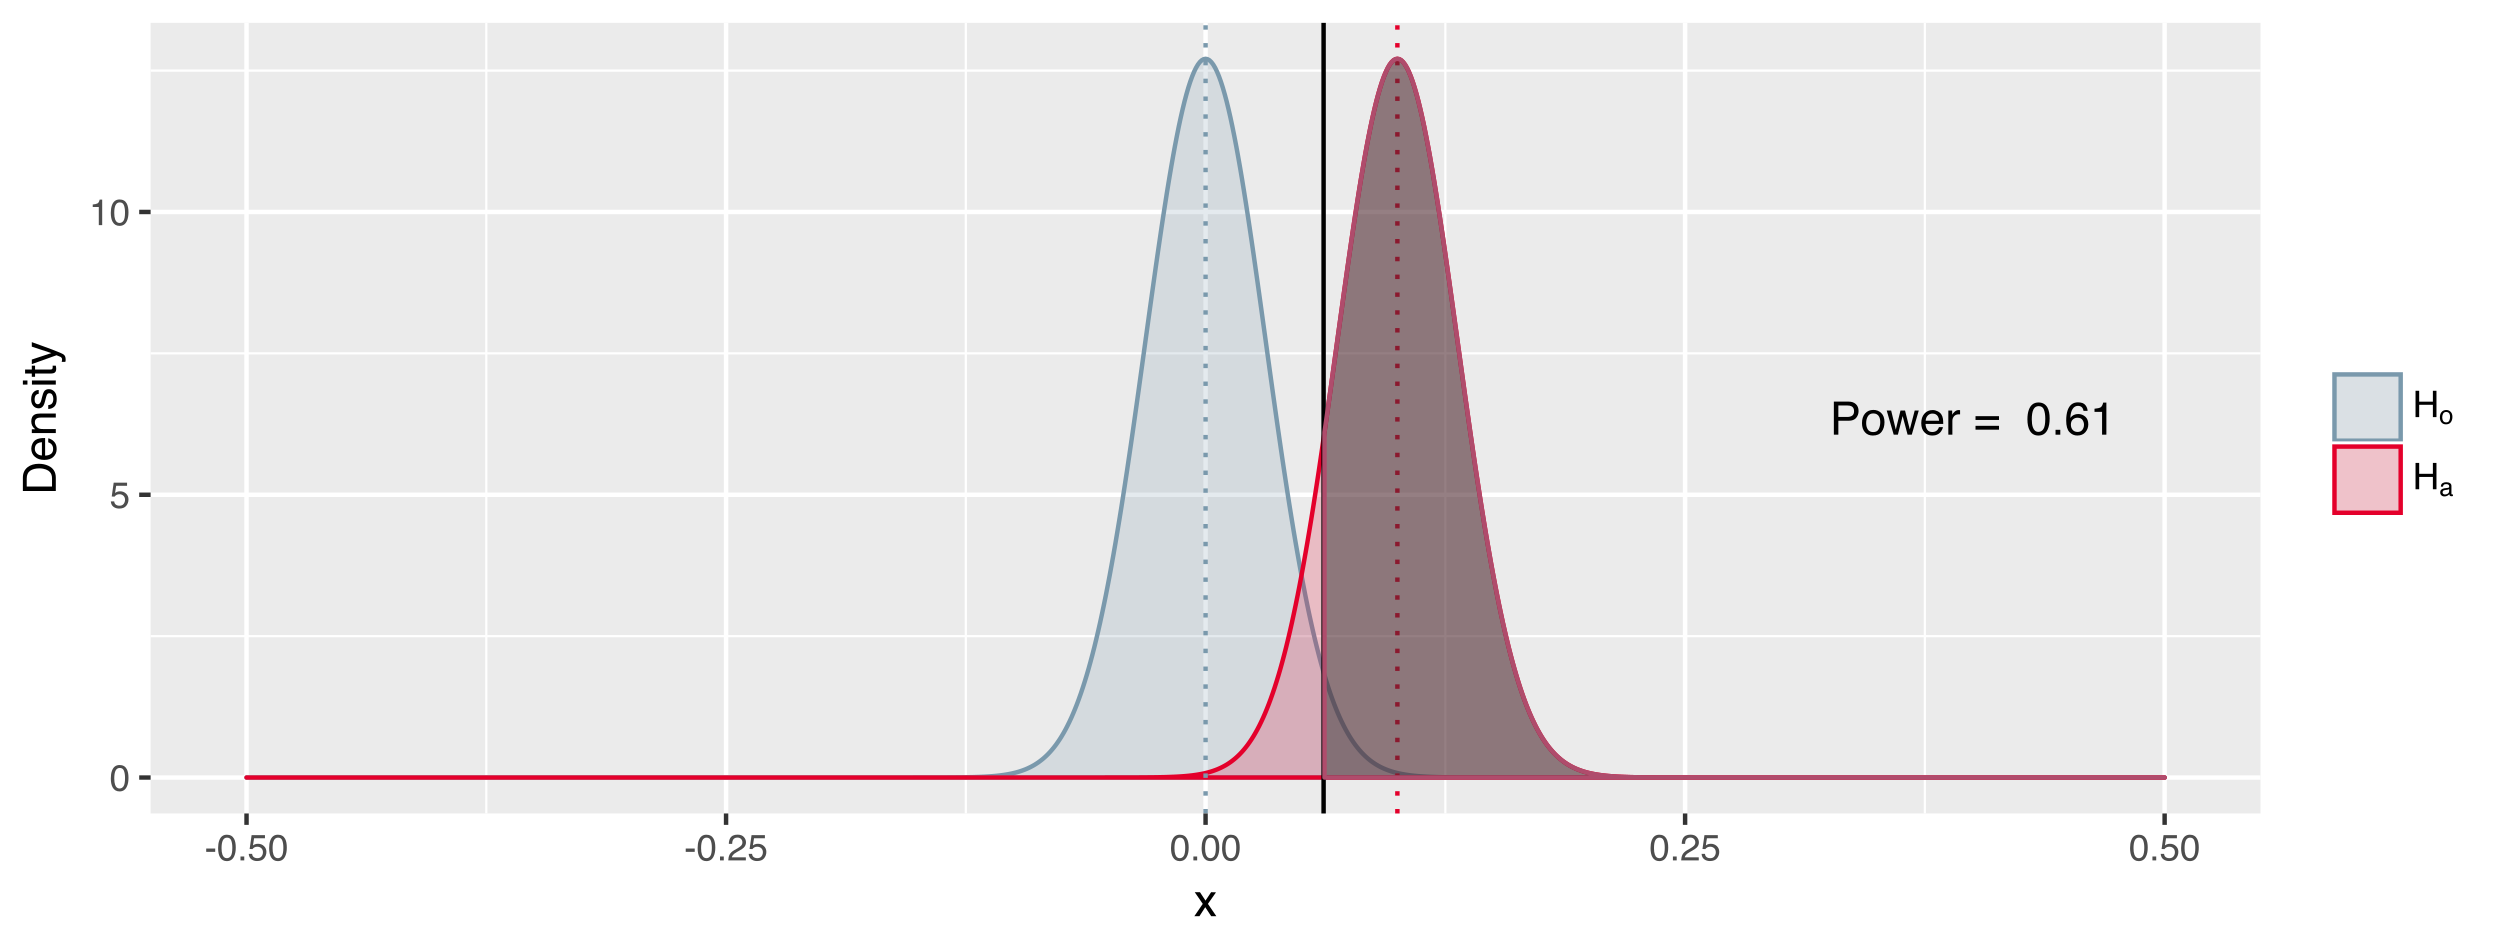 <?xml version="1.0" encoding="UTF-8"?>
<svg xmlns="http://www.w3.org/2000/svg" xmlns:xlink="http://www.w3.org/1999/xlink" width="599pt" height="225pt" viewBox="0 0 599 225" version="1.1">
<defs>
<g>
<symbol overflow="visible" id="glyph0-0">
<path style="stroke:none;" d="M 0.359 0 L 0.359 -7.922 L 6.641 -7.922 L 6.641 0 Z M 5.656 -1 L 5.656 -6.938 L 1.344 -6.938 L 1.344 -1 Z "/>
</symbol>
<symbol overflow="visible" id="glyph0-1">
<path style="stroke:none;" d="M 0.938 -7.922 L 4.516 -7.922 C 5.211 -7.922 5.773 -7.723 6.203 -7.328 C 6.641 -6.93 6.859 -6.375 6.859 -5.656 C 6.859 -5.031 6.664 -4.488 6.281 -4.031 C 5.895 -3.57 5.305 -3.344 4.516 -3.344 L 2.016 -3.344 L 2.016 0 L 0.938 0 Z M 5.781 -5.641 C 5.781 -6.223 5.562 -6.617 5.125 -6.828 C 4.895 -6.941 4.57 -7 4.156 -7 L 2.016 -7 L 2.016 -4.25 L 4.156 -4.25 C 4.633 -4.25 5.023 -4.352 5.328 -4.562 C 5.629 -4.77 5.781 -5.129 5.781 -5.641 Z "/>
</symbol>
<symbol overflow="visible" id="glyph0-2">
<path style="stroke:none;" d="M 3 -0.625 C 3.645 -0.625 4.086 -0.867 4.328 -1.359 C 4.566 -1.848 4.688 -2.391 4.688 -2.984 C 4.688 -3.523 4.598 -3.961 4.422 -4.297 C 4.148 -4.828 3.68 -5.094 3.016 -5.094 C 2.422 -5.094 1.988 -4.863 1.719 -4.406 C 1.445 -3.957 1.312 -3.414 1.312 -2.781 C 1.312 -2.164 1.445 -1.648 1.719 -1.234 C 1.988 -0.828 2.414 -0.625 3 -0.625 Z M 3.047 -5.938 C 3.785 -5.938 4.41 -5.688 4.922 -5.188 C 5.441 -4.695 5.703 -3.973 5.703 -3.016 C 5.703 -2.078 5.473 -1.305 5.016 -0.703 C 4.566 -0.098 3.863 0.203 2.906 0.203 C 2.113 0.203 1.484 -0.062 1.016 -0.594 C 0.547 -1.133 0.312 -1.859 0.312 -2.766 C 0.312 -3.734 0.555 -4.504 1.047 -5.078 C 1.547 -5.648 2.211 -5.938 3.047 -5.938 Z M 3.016 -5.922 Z "/>
</symbol>
<symbol overflow="visible" id="glyph0-3">
<path style="stroke:none;" d="M 1.156 -5.781 L 2.266 -1.219 L 3.391 -5.781 L 4.484 -5.781 L 5.625 -1.25 L 6.797 -5.781 L 7.766 -5.781 L 6.094 0 L 5.094 0 L 3.906 -4.469 L 2.766 0 L 1.766 0 L 0.094 -5.781 Z "/>
</symbol>
<symbol overflow="visible" id="glyph0-4">
<path style="stroke:none;" d="M 3.125 -5.906 C 3.531 -5.906 3.926 -5.805 4.312 -5.609 C 4.695 -5.422 4.988 -5.176 5.188 -4.875 C 5.383 -4.582 5.516 -4.238 5.578 -3.844 C 5.629 -3.582 5.656 -3.16 5.656 -2.578 L 1.422 -2.578 C 1.441 -1.992 1.582 -1.523 1.844 -1.172 C 2.102 -0.816 2.504 -0.641 3.047 -0.641 C 3.555 -0.641 3.961 -0.805 4.266 -1.141 C 4.43 -1.328 4.551 -1.551 4.625 -1.812 L 5.578 -1.812 C 5.555 -1.602 5.473 -1.367 5.328 -1.109 C 5.191 -0.848 5.035 -0.633 4.859 -0.469 C 4.555 -0.176 4.191 0.02 3.766 0.125 C 3.523 0.176 3.258 0.203 2.969 0.203 C 2.25 0.203 1.641 -0.055 1.141 -0.578 C 0.641 -1.098 0.391 -1.832 0.391 -2.781 C 0.391 -3.707 0.641 -4.457 1.141 -5.031 C 1.648 -5.613 2.312 -5.906 3.125 -5.906 Z M 4.672 -3.344 C 4.629 -3.77 4.535 -4.109 4.391 -4.359 C 4.117 -4.828 3.676 -5.062 3.062 -5.062 C 2.613 -5.062 2.238 -4.898 1.938 -4.578 C 1.633 -4.254 1.473 -3.844 1.453 -3.344 Z M 3.031 -5.922 Z "/>
</symbol>
<symbol overflow="visible" id="glyph0-5">
<path style="stroke:none;" d="M 0.734 -5.781 L 1.656 -5.781 L 1.656 -4.781 C 1.738 -4.977 1.926 -5.211 2.219 -5.484 C 2.508 -5.766 2.848 -5.906 3.234 -5.906 C 3.254 -5.906 3.285 -5.898 3.328 -5.891 C 3.367 -5.891 3.441 -5.883 3.547 -5.875 L 3.547 -4.859 C 3.492 -4.867 3.441 -4.875 3.391 -4.875 C 3.336 -4.875 3.285 -4.875 3.234 -4.875 C 2.742 -4.875 2.363 -4.719 2.094 -4.406 C 1.832 -4.094 1.703 -3.734 1.703 -3.328 L 1.703 0 L 0.734 0 Z "/>
</symbol>
<symbol overflow="visible" id="glyph0-6">
<path style="stroke:none;" d=""/>
</symbol>
<symbol overflow="visible" id="glyph0-7">
<path style="stroke:none;" d="M 6.125 -4.438 L 6.125 -3.531 L 0.5 -3.531 L 0.5 -4.438 Z M 6.125 -2.125 L 6.125 -1.203 L 0.5 -1.203 L 0.5 -2.125 Z "/>
</symbol>
<symbol overflow="visible" id="glyph0-8">
<path style="stroke:none;" d="M 2.984 -7.719 C 3.984 -7.719 4.707 -7.305 5.156 -6.484 C 5.5 -5.848 5.672 -4.977 5.672 -3.875 C 5.672 -2.82 5.516 -1.953 5.203 -1.266 C 4.754 -0.285 4.016 0.203 2.984 0.203 C 2.055 0.203 1.363 -0.195 0.906 -1 C 0.531 -1.664 0.344 -2.566 0.344 -3.703 C 0.344 -4.578 0.457 -5.332 0.688 -5.969 C 1.113 -7.133 1.879 -7.719 2.984 -7.719 Z M 2.984 -0.672 C 3.484 -0.672 3.879 -0.895 4.172 -1.344 C 4.473 -1.789 4.625 -2.617 4.625 -3.828 C 4.625 -4.711 4.516 -5.438 4.297 -6 C 4.086 -6.562 3.672 -6.844 3.047 -6.844 C 2.473 -6.844 2.051 -6.57 1.781 -6.031 C 1.52 -5.5 1.391 -4.711 1.391 -3.672 C 1.391 -2.879 1.477 -2.242 1.656 -1.766 C 1.906 -1.035 2.348 -0.672 2.984 -0.672 Z "/>
</symbol>
<symbol overflow="visible" id="glyph0-9">
<path style="stroke:none;" d="M 0.938 -1.172 L 2.078 -1.172 L 2.078 0 L 0.938 0 Z "/>
</symbol>
<symbol overflow="visible" id="glyph0-10">
<path style="stroke:none;" d="M 3.234 -7.75 C 4.098 -7.75 4.695 -7.523 5.031 -7.078 C 5.375 -6.629 5.547 -6.172 5.547 -5.703 L 4.578 -5.703 C 4.523 -6.004 4.438 -6.242 4.312 -6.422 C 4.07 -6.742 3.719 -6.906 3.25 -6.906 C 2.707 -6.906 2.273 -6.656 1.953 -6.156 C 1.629 -5.656 1.453 -4.938 1.422 -4 C 1.641 -4.32 1.922 -4.566 2.266 -4.734 C 2.566 -4.879 2.91 -4.953 3.297 -4.953 C 3.941 -4.953 4.504 -4.742 4.984 -4.328 C 5.473 -3.91 5.719 -3.289 5.719 -2.469 C 5.719 -1.77 5.488 -1.148 5.031 -0.609 C 4.57 -0.066 3.922 0.203 3.078 0.203 C 2.348 0.203 1.723 -0.07 1.203 -0.625 C 0.68 -1.176 0.422 -2.098 0.422 -3.391 C 0.422 -4.348 0.535 -5.164 0.766 -5.844 C 1.211 -7.113 2.035 -7.75 3.234 -7.75 Z M 3.156 -0.656 C 3.664 -0.656 4.047 -0.828 4.297 -1.172 C 4.555 -1.516 4.688 -1.922 4.688 -2.391 C 4.688 -2.785 4.57 -3.16 4.344 -3.516 C 4.113 -3.879 3.703 -4.062 3.109 -4.062 C 2.691 -4.062 2.328 -3.922 2.016 -3.641 C 1.703 -3.367 1.547 -2.953 1.547 -2.391 C 1.547 -1.898 1.688 -1.488 1.969 -1.156 C 2.258 -0.82 2.656 -0.656 3.156 -0.656 Z "/>
</symbol>
<symbol overflow="visible" id="glyph0-11">
<path style="stroke:none;" d="M 1.062 -5.469 L 1.062 -6.219 C 1.758 -6.281 2.242 -6.391 2.516 -6.547 C 2.797 -6.711 3.004 -7.094 3.141 -7.688 L 3.906 -7.688 L 3.906 0 L 2.875 0 L 2.875 -5.469 Z "/>
</symbol>
<symbol overflow="visible" id="glyph1-0">
<path style="stroke:none;" d="M 0.281 0 L 0.281 -6.312 L 5.297 -6.312 L 5.297 0 Z M 4.5 -0.797 L 4.5 -5.516 L 1.078 -5.516 L 1.078 -0.797 Z "/>
</symbol>
<symbol overflow="visible" id="glyph1-1">
<path style="stroke:none;" d="M 2.375 -6.156 C 3.176 -6.156 3.754 -5.828 4.109 -5.172 C 4.379 -4.66 4.516 -3.961 4.516 -3.078 C 4.516 -2.242 4.391 -1.555 4.141 -1.016 C 3.785 -0.223 3.195 0.172 2.375 0.172 C 1.633 0.172 1.082 -0.148 0.719 -0.797 C 0.426 -1.328 0.281 -2.047 0.281 -2.953 C 0.281 -3.648 0.367 -4.25 0.547 -4.75 C 0.879 -5.688 1.488 -6.156 2.375 -6.156 Z M 2.375 -0.531 C 2.77 -0.531 3.086 -0.707 3.328 -1.062 C 3.566 -1.426 3.688 -2.086 3.688 -3.047 C 3.688 -3.754 3.598 -4.332 3.422 -4.781 C 3.254 -5.227 2.922 -5.453 2.422 -5.453 C 1.973 -5.453 1.641 -5.238 1.422 -4.812 C 1.211 -4.383 1.109 -3.754 1.109 -2.922 C 1.109 -2.297 1.176 -1.789 1.312 -1.406 C 1.52 -0.82 1.875 -0.531 2.375 -0.531 Z "/>
</symbol>
<symbol overflow="visible" id="glyph1-2">
<path style="stroke:none;" d="M 1.094 -1.562 C 1.133 -1.125 1.336 -0.82 1.703 -0.656 C 1.879 -0.57 2.094 -0.531 2.344 -0.531 C 2.801 -0.531 3.141 -0.676 3.359 -0.969 C 3.578 -1.258 3.688 -1.582 3.688 -1.938 C 3.688 -2.363 3.555 -2.691 3.297 -2.922 C 3.035 -3.16 2.719 -3.281 2.344 -3.281 C 2.082 -3.281 1.852 -3.227 1.656 -3.125 C 1.469 -3.02 1.305 -2.879 1.172 -2.703 L 0.5 -2.734 L 0.969 -6.047 L 4.172 -6.047 L 4.172 -5.297 L 1.562 -5.297 L 1.297 -3.594 C 1.43 -3.695 1.566 -3.773 1.703 -3.828 C 1.93 -3.93 2.195 -3.984 2.5 -3.984 C 3.062 -3.984 3.535 -3.801 3.922 -3.438 C 4.316 -3.07 4.516 -2.609 4.516 -2.047 C 4.516 -1.461 4.332 -0.945 3.969 -0.5 C 3.613 -0.062 3.047 0.156 2.266 0.156 C 1.754 0.156 1.305 0.016 0.922 -0.266 C 0.547 -0.547 0.332 -0.977 0.281 -1.562 Z "/>
</symbol>
<symbol overflow="visible" id="glyph1-3">
<path style="stroke:none;" d="M 0.844 -4.359 L 0.844 -4.953 C 1.395 -5.004 1.781 -5.094 2 -5.219 C 2.227 -5.344 2.395 -5.645 2.5 -6.125 L 3.109 -6.125 L 3.109 0 L 2.297 0 L 2.297 -4.359 Z "/>
</symbol>
<symbol overflow="visible" id="glyph1-4">
<path style="stroke:none;" d="M 0.359 -2.844 L 2.516 -2.844 L 2.516 -2.047 L 0.359 -2.047 Z "/>
</symbol>
<symbol overflow="visible" id="glyph1-5">
<path style="stroke:none;" d="M 0.75 -0.938 L 1.656 -0.938 L 1.656 0 L 0.75 0 Z "/>
</symbol>
<symbol overflow="visible" id="glyph1-6">
<path style="stroke:none;" d="M 0.281 0 C 0.301 -0.531 0.406 -0.988 0.594 -1.375 C 0.789 -1.77 1.164 -2.129 1.719 -2.453 L 2.547 -2.922 C 2.91 -3.141 3.164 -3.328 3.312 -3.484 C 3.551 -3.711 3.672 -3.984 3.672 -4.297 C 3.672 -4.648 3.562 -4.93 3.344 -5.141 C 3.133 -5.359 2.848 -5.469 2.484 -5.469 C 1.961 -5.469 1.598 -5.266 1.391 -4.859 C 1.285 -4.648 1.227 -4.352 1.219 -3.969 L 0.422 -3.969 C 0.43 -4.5 0.531 -4.938 0.719 -5.281 C 1.051 -5.875 1.645 -6.172 2.5 -6.172 C 3.195 -6.172 3.707 -5.977 4.031 -5.594 C 4.363 -5.219 4.531 -4.797 4.531 -4.328 C 4.531 -3.836 4.352 -3.414 4 -3.062 C 3.801 -2.863 3.441 -2.617 2.922 -2.328 L 2.344 -2 C 2.062 -1.844 1.836 -1.695 1.672 -1.562 C 1.391 -1.312 1.211 -1.035 1.141 -0.734 L 4.5 -0.734 L 4.5 0 Z "/>
</symbol>
<symbol overflow="visible" id="glyph1-7">
<path style="stroke:none;" d="M 0.688 -6.312 L 1.562 -6.312 L 1.562 -3.703 L 4.844 -3.703 L 4.844 -6.312 L 5.703 -6.312 L 5.703 0 L 4.844 0 L 4.844 -2.953 L 1.562 -2.953 L 1.562 0 L 0.688 0 Z "/>
</symbol>
<symbol overflow="visible" id="glyph2-0">
<path style="stroke:none;" d="M 0.359 0 L 0.359 -7.891 L 6.625 -7.891 L 6.625 0 Z M 5.625 -0.984 L 5.625 -6.906 L 1.344 -6.906 L 1.344 -0.984 Z "/>
</symbol>
<symbol overflow="visible" id="glyph2-1">
<path style="stroke:none;" d="M 0.156 -5.75 L 1.406 -5.75 L 2.734 -3.734 L 4.078 -5.75 L 5.25 -5.719 L 3.312 -2.953 L 5.328 0 L 4.094 0 L 2.672 -2.156 L 1.281 0 L 0.062 0 L 2.078 -2.953 Z "/>
</symbol>
<symbol overflow="visible" id="glyph3-0">
<path style="stroke:none;" d="M 0 -0.359 L -7.891 -0.359 L -7.891 -6.625 L 0 -6.625 Z M -0.984 -5.625 L -6.906 -5.625 L -6.906 -1.344 L -0.984 -1.344 Z "/>
</symbol>
<symbol overflow="visible" id="glyph3-1">
<path style="stroke:none;" d="M -0.906 -3.875 C -0.906 -4.227 -0.945 -4.523 -1.031 -4.766 C -1.164 -5.172 -1.43 -5.508 -1.828 -5.781 C -2.148 -5.988 -2.562 -6.141 -3.062 -6.234 C -3.352 -6.285 -3.629 -6.312 -3.891 -6.312 C -4.859 -6.312 -5.613 -6.117 -6.156 -5.734 C -6.695 -5.348 -6.969 -4.723 -6.969 -3.859 L -6.969 -1.953 L -0.906 -1.953 Z M -7.891 -0.891 L -7.891 -4.078 C -7.891 -5.16 -7.504 -6.004 -6.734 -6.609 C -6.035 -7.141 -5.145 -7.406 -4.062 -7.406 C -3.227 -7.406 -2.473 -7.25 -1.797 -6.938 C -0.598 -6.383 0 -5.43 0 -4.078 L 0 -0.891 Z "/>
</symbol>
<symbol overflow="visible" id="glyph3-2">
<path style="stroke:none;" d="M -5.875 -3.109 C -5.875 -3.516 -5.781 -3.906 -5.594 -4.281 C -5.406 -4.664 -5.156 -4.961 -4.844 -5.172 C -4.562 -5.359 -4.223 -5.484 -3.828 -5.547 C -3.566 -5.609 -3.145 -5.641 -2.562 -5.641 L -2.562 -1.422 C -1.977 -1.441 -1.508 -1.578 -1.156 -1.828 C -0.812 -2.086 -0.641 -2.488 -0.641 -3.031 C -0.641 -3.539 -0.805 -3.945 -1.141 -4.25 C -1.328 -4.414 -1.551 -4.535 -1.812 -4.609 L -1.812 -5.562 C -1.594 -5.531 -1.352 -5.441 -1.094 -5.297 C -0.832 -5.16 -0.625 -5.004 -0.469 -4.828 C -0.176 -4.535 0.02 -4.176 0.125 -3.75 C 0.176 -3.508 0.203 -3.242 0.203 -2.953 C 0.203 -2.234 -0.055 -1.625 -0.578 -1.125 C -1.098 -0.633 -1.828 -0.391 -2.766 -0.391 C -3.691 -0.391 -4.441 -0.641 -5.016 -1.141 C -5.586 -1.641 -5.875 -2.297 -5.875 -3.109 Z M -3.328 -4.641 C -3.754 -4.609 -4.094 -4.52 -4.344 -4.375 C -4.801 -4.102 -5.031 -3.66 -5.031 -3.047 C -5.031 -2.598 -4.867 -2.223 -4.547 -1.922 C -4.234 -1.629 -3.828 -1.473 -3.328 -1.453 Z M -5.891 -3.016 Z "/>
</symbol>
<symbol overflow="visible" id="glyph3-3">
<path style="stroke:none;" d="M -5.75 -0.703 L -5.75 -1.625 L -4.938 -1.625 C -5.27 -1.895 -5.508 -2.18 -5.656 -2.484 C -5.801 -2.797 -5.875 -3.133 -5.875 -3.5 C -5.875 -4.32 -5.594 -4.875 -5.031 -5.156 C -4.719 -5.312 -4.27 -5.391 -3.688 -5.391 L 0 -5.391 L 0 -4.422 L -3.625 -4.422 C -3.977 -4.422 -4.258 -4.367 -4.469 -4.266 C -4.832 -4.086 -5.016 -3.773 -5.016 -3.328 C -5.016 -3.098 -4.988 -2.91 -4.938 -2.766 C -4.863 -2.492 -4.707 -2.258 -4.469 -2.062 C -4.281 -1.906 -4.082 -1.801 -3.875 -1.75 C -3.676 -1.695 -3.391 -1.672 -3.016 -1.672 L 0 -1.672 L 0 -0.703 Z M -5.891 -2.984 Z "/>
</symbol>
<symbol overflow="visible" id="glyph3-4">
<path style="stroke:none;" d="M -1.812 -1.281 C -1.488 -1.312 -1.238 -1.395 -1.062 -1.531 C -0.75 -1.77 -0.594 -2.191 -0.594 -2.797 C -0.594 -3.148 -0.672 -3.461 -0.828 -3.734 C -0.984 -4.004 -1.223 -4.141 -1.547 -4.141 C -1.797 -4.141 -1.984 -4.031 -2.109 -3.812 C -2.191 -3.676 -2.285 -3.398 -2.391 -2.984 L -2.578 -2.219 C -2.703 -1.727 -2.836 -1.367 -2.984 -1.141 C -3.254 -0.723 -3.617 -0.516 -4.078 -0.516 C -4.617 -0.516 -5.055 -0.707 -5.391 -1.094 C -5.734 -1.488 -5.906 -2.02 -5.906 -2.688 C -5.906 -3.551 -5.648 -4.176 -5.141 -4.562 C -4.816 -4.801 -4.469 -4.914 -4.094 -4.906 L -4.094 -4 C -4.312 -3.977 -4.508 -3.898 -4.688 -3.766 C -4.945 -3.547 -5.078 -3.16 -5.078 -2.609 C -5.078 -2.242 -5.004 -1.969 -4.859 -1.781 C -4.723 -1.594 -4.539 -1.5 -4.312 -1.5 C -4.062 -1.5 -3.863 -1.625 -3.719 -1.875 C -3.625 -2.008 -3.539 -2.219 -3.469 -2.5 L -3.312 -3.141 C -3.145 -3.836 -2.984 -4.301 -2.828 -4.531 C -2.578 -4.914 -2.191 -5.109 -1.672 -5.109 C -1.148 -5.109 -0.703 -4.91 -0.328 -4.516 C 0.035 -4.129 0.219 -3.539 0.219 -2.75 C 0.219 -1.895 0.023 -1.285 -0.359 -0.922 C -0.754 -0.566 -1.238 -0.379 -1.812 -0.359 Z M -5.891 -2.719 Z "/>
</symbol>
<symbol overflow="visible" id="glyph3-5">
<path style="stroke:none;" d="M -5.719 -0.703 L -5.719 -1.688 L 0 -1.688 L 0 -0.703 Z M -7.891 -0.703 L -7.891 -1.688 L -6.797 -1.688 L -6.797 -0.703 Z "/>
</symbol>
<symbol overflow="visible" id="glyph3-6">
<path style="stroke:none;" d="M -7.359 -0.906 L -7.359 -1.875 L -5.75 -1.875 L -5.75 -2.797 L -4.969 -2.797 L -4.969 -1.875 L -1.203 -1.875 C -1.004 -1.875 -0.875 -1.941 -0.812 -2.078 C -0.77 -2.16 -0.75 -2.285 -0.75 -2.453 C -0.75 -2.504 -0.75 -2.555 -0.75 -2.609 C -0.75 -2.66 -0.754 -2.723 -0.766 -2.797 L 0 -2.797 C 0.031 -2.68 0.051 -2.562 0.062 -2.438 C 0.082 -2.32 0.094 -2.195 0.094 -2.062 C 0.094 -1.613 -0.02 -1.305 -0.25 -1.141 C -0.488 -0.984 -0.789 -0.906 -1.156 -0.906 L -4.969 -0.906 L -4.969 -0.125 L -5.75 -0.125 L -5.75 -0.906 Z "/>
</symbol>
<symbol overflow="visible" id="glyph3-7">
<path style="stroke:none;" d="M -5.75 -4.297 L -5.75 -5.375 C -5.383 -5.238 -4.547 -4.938 -3.234 -4.469 C -2.242 -4.113 -1.438 -3.816 -0.812 -3.578 C 0.656 -3.023 1.551 -2.633 1.875 -2.406 C 2.195 -2.176 2.359 -1.781 2.359 -1.219 C 2.359 -1.082 2.352 -0.977 2.344 -0.906 C 2.332 -0.832 2.312 -0.742 2.281 -0.641 L 1.406 -0.641 C 1.445 -0.805 1.473 -0.926 1.484 -1 C 1.492 -1.07 1.5 -1.141 1.5 -1.203 C 1.5 -1.379 1.469 -1.508 1.406 -1.594 C 1.352 -1.676 1.285 -1.75 1.203 -1.812 C 1.172 -1.82 1.02 -1.883 0.75 -2 C 0.488 -2.113 0.297 -2.191 0.172 -2.234 L -5.75 -0.109 L -5.75 -1.203 L -1.062 -2.75 Z M -5.891 -2.75 Z "/>
</symbol>
<symbol overflow="visible" id="glyph4-0">
<path style="stroke:none;" d="M 0.203 0 L 0.203 -4.422 L 3.703 -4.422 L 3.703 0 Z M 3.156 -0.547 L 3.156 -3.859 L 0.75 -3.859 L 0.75 -0.547 Z "/>
</symbol>
<symbol overflow="visible" id="glyph4-1">
<path style="stroke:none;" d="M 1.672 -0.344 C 2.035 -0.344 2.281 -0.477 2.406 -0.75 C 2.539 -1.02 2.609 -1.32 2.609 -1.656 C 2.609 -1.957 2.562 -2.203 2.469 -2.391 C 2.312 -2.691 2.051 -2.844 1.688 -2.844 C 1.352 -2.844 1.109 -2.711 0.953 -2.453 C 0.805 -2.203 0.734 -1.898 0.734 -1.547 C 0.734 -1.203 0.805 -0.914 0.953 -0.688 C 1.109 -0.457 1.348 -0.344 1.672 -0.344 Z M 1.703 -3.312 C 2.109 -3.312 2.453 -3.172 2.734 -2.891 C 3.023 -2.617 3.172 -2.211 3.172 -1.672 C 3.172 -1.16 3.047 -0.734 2.797 -0.391 C 2.547 -0.047 2.156 0.125 1.625 0.125 C 1.176 0.125 0.82 -0.023 0.562 -0.328 C 0.301 -0.629 0.172 -1.035 0.172 -1.547 C 0.172 -2.078 0.305 -2.504 0.578 -2.828 C 0.859 -3.148 1.234 -3.312 1.703 -3.312 Z M 1.672 -3.297 Z "/>
</symbol>
<symbol overflow="visible" id="glyph4-2">
<path style="stroke:none;" d="M 0.812 -0.859 C 0.812 -0.703 0.867 -0.578 0.984 -0.484 C 1.098 -0.398 1.234 -0.359 1.391 -0.359 C 1.578 -0.359 1.758 -0.398 1.938 -0.484 C 2.238 -0.629 2.391 -0.867 2.391 -1.203 L 2.391 -1.641 C 2.328 -1.598 2.242 -1.562 2.141 -1.531 C 2.035 -1.5 1.93 -1.477 1.828 -1.469 L 1.5 -1.438 C 1.301 -1.406 1.156 -1.363 1.062 -1.312 C 0.895 -1.219 0.812 -1.066 0.812 -0.859 Z M 2.125 -1.953 C 2.25 -1.961 2.332 -2.016 2.375 -2.109 C 2.395 -2.148 2.406 -2.219 2.406 -2.312 C 2.406 -2.5 2.336 -2.633 2.203 -2.719 C 2.078 -2.801 1.891 -2.844 1.641 -2.844 C 1.359 -2.844 1.16 -2.766 1.047 -2.609 C 0.984 -2.523 0.941 -2.398 0.922 -2.234 L 0.406 -2.234 C 0.414 -2.629 0.547 -2.906 0.797 -3.062 C 1.047 -3.219 1.332 -3.297 1.656 -3.297 C 2.039 -3.297 2.348 -3.223 2.578 -3.078 C 2.816 -2.93 2.938 -2.707 2.938 -2.406 L 2.938 -0.547 C 2.938 -0.492 2.945 -0.445 2.969 -0.406 C 2.988 -0.375 3.035 -0.359 3.109 -0.359 C 3.141 -0.359 3.164 -0.359 3.188 -0.359 C 3.219 -0.367 3.254 -0.379 3.297 -0.391 L 3.297 0.016 C 3.211 0.035 3.145 0.047 3.094 0.047 C 3.051 0.055 2.992 0.062 2.922 0.062 C 2.734 0.062 2.598 0 2.516 -0.125 C 2.473 -0.195 2.441 -0.297 2.422 -0.422 C 2.305 -0.273 2.145 -0.148 1.938 -0.047 C 1.738 0.055 1.516 0.109 1.266 0.109 C 0.961 0.109 0.719 0.02 0.531 -0.156 C 0.344 -0.344 0.25 -0.57 0.25 -0.844 C 0.25 -1.145 0.344 -1.375 0.531 -1.531 C 0.719 -1.695 0.961 -1.801 1.266 -1.844 Z M 1.672 -3.297 Z "/>
</symbol>
</g>
<clipPath id="clip1">
  <path d="M 36.09 5.48 L 542 5.48 L 542 195 L 36.09 195 Z "/>
</clipPath>
<clipPath id="clip2">
  <path d="M 36.09 152 L 542 152 L 542 153 L 36.09 153 Z "/>
</clipPath>
<clipPath id="clip3">
  <path d="M 36.09 84 L 542 84 L 542 85 L 36.09 85 Z "/>
</clipPath>
<clipPath id="clip4">
  <path d="M 36.09 16 L 542 16 L 542 18 L 36.09 18 Z "/>
</clipPath>
<clipPath id="clip5">
  <path d="M 116 5.48 L 117 5.48 L 117 195.906 L 116 195.906 Z "/>
</clipPath>
<clipPath id="clip6">
  <path d="M 231 5.48 L 232 5.48 L 232 195.906 L 231 195.906 Z "/>
</clipPath>
<clipPath id="clip7">
  <path d="M 346 5.48 L 347 5.48 L 347 195.906 L 346 195.906 Z "/>
</clipPath>
<clipPath id="clip8">
  <path d="M 460 5.48 L 462 5.48 L 462 195.906 L 460 195.906 Z "/>
</clipPath>
<clipPath id="clip9">
  <path d="M 36.09 185 L 542.621 185 L 542.621 187 L 36.09 187 Z "/>
</clipPath>
<clipPath id="clip10">
  <path d="M 36.09 118 L 542.621 118 L 542.621 120 L 36.09 120 Z "/>
</clipPath>
<clipPath id="clip11">
  <path d="M 36.09 50 L 542.621 50 L 542.621 52 L 36.09 52 Z "/>
</clipPath>
<clipPath id="clip12">
  <path d="M 58 5.48 L 60 5.48 L 60 195.906 L 58 195.906 Z "/>
</clipPath>
<clipPath id="clip13">
  <path d="M 173 5.48 L 175 5.48 L 175 195.906 L 173 195.906 Z "/>
</clipPath>
<clipPath id="clip14">
  <path d="M 288 5.48 L 290 5.48 L 290 195.906 L 288 195.906 Z "/>
</clipPath>
<clipPath id="clip15">
  <path d="M 403 5.48 L 405 5.48 L 405 195.906 L 403 195.906 Z "/>
</clipPath>
<clipPath id="clip16">
  <path d="M 518 5.48 L 520 5.48 L 520 195.906 L 518 195.906 Z "/>
</clipPath>
<clipPath id="clip17">
  <path d="M 288 5.48 L 290 5.48 L 290 195.906 L 288 195.906 Z "/>
</clipPath>
<clipPath id="clip18">
  <path d="M 334 5.48 L 336 5.48 L 336 195.906 L 334 195.906 Z "/>
</clipPath>
<clipPath id="clip19">
  <path d="M 316 5.48 L 318 5.48 L 318 195.906 L 316 195.906 Z "/>
</clipPath>
</defs>
<g id="surface36">
<rect x="0" y="0" width="599" height="225" style="fill:rgb(100%,100%,100%);fill-opacity:1;stroke:none;"/>
<rect x="0" y="0" width="599" height="225" style="fill:rgb(100%,100%,100%);fill-opacity:1;stroke:none;"/>
<path style="fill:none;stroke-width:1.067;stroke-linecap:round;stroke-linejoin:round;stroke:rgb(100%,100%,100%);stroke-opacity:1;stroke-miterlimit:10;" d="M 0 225 L 599 225 L 599 0 L 0 0 Z "/>
<g clip-path="url(#clip1)" clip-rule="nonzero">
<path style=" stroke:none;fill-rule:nonzero;fill:rgb(92.157%,92.157%,92.157%);fill-opacity:1;" d="M 36.09 194.906 L 541.621 194.906 L 541.621 5.48 L 36.09 5.48 Z "/>
</g>
<g clip-path="url(#clip2)" clip-rule="nonzero">
<path style="fill:none;stroke-width:0.533;stroke-linecap:butt;stroke-linejoin:round;stroke:rgb(100%,100%,100%);stroke-opacity:1;stroke-miterlimit:10;" d="M 36.09 152.422 L 541.621 152.422 "/>
</g>
<g clip-path="url(#clip3)" clip-rule="nonzero">
<path style="fill:none;stroke-width:0.533;stroke-linecap:butt;stroke-linejoin:round;stroke:rgb(100%,100%,100%);stroke-opacity:1;stroke-miterlimit:10;" d="M 36.09 84.668 L 541.621 84.668 "/>
</g>
<g clip-path="url(#clip4)" clip-rule="nonzero">
<path style="fill:none;stroke-width:0.533;stroke-linecap:butt;stroke-linejoin:round;stroke:rgb(100%,100%,100%);stroke-opacity:1;stroke-miterlimit:10;" d="M 36.09 16.918 L 541.621 16.918 "/>
</g>
<g clip-path="url(#clip5)" clip-rule="nonzero">
<path style="fill:none;stroke-width:0.533;stroke-linecap:butt;stroke-linejoin:round;stroke:rgb(100%,100%,100%);stroke-opacity:1;stroke-miterlimit:10;" d="M 116.516 194.906 L 116.516 5.48 "/>
</g>
<g clip-path="url(#clip6)" clip-rule="nonzero">
<path style="fill:none;stroke-width:0.533;stroke-linecap:butt;stroke-linejoin:round;stroke:rgb(100%,100%,100%);stroke-opacity:1;stroke-miterlimit:10;" d="M 231.41 194.906 L 231.41 5.48 "/>
</g>
<g clip-path="url(#clip7)" clip-rule="nonzero">
<path style="fill:none;stroke-width:0.533;stroke-linecap:butt;stroke-linejoin:round;stroke:rgb(100%,100%,100%);stroke-opacity:1;stroke-miterlimit:10;" d="M 346.305 194.906 L 346.305 5.48 "/>
</g>
<g clip-path="url(#clip8)" clip-rule="nonzero">
<path style="fill:none;stroke-width:0.533;stroke-linecap:butt;stroke-linejoin:round;stroke:rgb(100%,100%,100%);stroke-opacity:1;stroke-miterlimit:10;" d="M 461.195 194.906 L 461.195 5.48 "/>
</g>
<g clip-path="url(#clip9)" clip-rule="nonzero">
<path style="fill:none;stroke-width:1.067;stroke-linecap:butt;stroke-linejoin:round;stroke:rgb(100%,100%,100%);stroke-opacity:1;stroke-miterlimit:10;" d="M 36.09 186.297 L 541.621 186.297 "/>
</g>
<g clip-path="url(#clip10)" clip-rule="nonzero">
<path style="fill:none;stroke-width:1.067;stroke-linecap:butt;stroke-linejoin:round;stroke:rgb(100%,100%,100%);stroke-opacity:1;stroke-miterlimit:10;" d="M 36.09 118.543 L 541.621 118.543 "/>
</g>
<g clip-path="url(#clip11)" clip-rule="nonzero">
<path style="fill:none;stroke-width:1.067;stroke-linecap:butt;stroke-linejoin:round;stroke:rgb(100%,100%,100%);stroke-opacity:1;stroke-miterlimit:10;" d="M 36.09 50.793 L 541.621 50.793 "/>
</g>
<g clip-path="url(#clip12)" clip-rule="nonzero">
<path style="fill:none;stroke-width:1.067;stroke-linecap:butt;stroke-linejoin:round;stroke:rgb(100%,100%,100%);stroke-opacity:1;stroke-miterlimit:10;" d="M 59.07 194.906 L 59.07 5.48 "/>
</g>
<g clip-path="url(#clip13)" clip-rule="nonzero">
<path style="fill:none;stroke-width:1.067;stroke-linecap:butt;stroke-linejoin:round;stroke:rgb(100%,100%,100%);stroke-opacity:1;stroke-miterlimit:10;" d="M 173.965 194.906 L 173.965 5.48 "/>
</g>
<g clip-path="url(#clip14)" clip-rule="nonzero">
<path style="fill:none;stroke-width:1.067;stroke-linecap:butt;stroke-linejoin:round;stroke:rgb(100%,100%,100%);stroke-opacity:1;stroke-miterlimit:10;" d="M 288.855 194.906 L 288.855 5.48 "/>
</g>
<g clip-path="url(#clip15)" clip-rule="nonzero">
<path style="fill:none;stroke-width:1.067;stroke-linecap:butt;stroke-linejoin:round;stroke:rgb(100%,100%,100%);stroke-opacity:1;stroke-miterlimit:10;" d="M 403.75 194.906 L 403.75 5.48 "/>
</g>
<g clip-path="url(#clip16)" clip-rule="nonzero">
<path style="fill:none;stroke-width:1.067;stroke-linecap:butt;stroke-linejoin:round;stroke:rgb(100%,100%,100%);stroke-opacity:1;stroke-miterlimit:10;" d="M 518.645 194.906 L 518.645 5.48 "/>
</g>
<path style="fill-rule:nonzero;fill:rgb(47.843%,60%,67.451%);fill-opacity:0.2;stroke-width:1.067;stroke-linecap:round;stroke-linejoin:round;stroke:rgb(47.843%,60%,67.451%);stroke-opacity:1;stroke-miterlimit:10;" d="M 59.07 186.297 L 218.543 186.297 L 219 186.293 L 222.68 186.293 L 223.137 186.289 L 224.516 186.289 L 224.977 186.285 L 225.895 186.285 L 226.355 186.281 L 226.812 186.281 L 227.734 186.273 L 228.191 186.27 L 228.652 186.27 L 229.113 186.262 L 229.57 186.258 L 230.492 186.25 L 230.949 186.242 L 231.871 186.227 L 232.328 186.215 L 232.789 186.207 L 233.25 186.195 L 233.707 186.18 L 234.629 186.148 L 235.086 186.129 L 235.547 186.109 L 236.004 186.086 L 236.926 186.031 L 237.383 186 L 237.844 185.965 L 238.305 185.926 L 238.762 185.883 L 239.684 185.781 L 240.141 185.719 L 240.602 185.656 L 241.062 185.582 L 241.52 185.504 L 241.98 185.418 L 242.441 185.324 L 242.898 185.219 L 243.359 185.105 L 243.82 184.98 L 244.277 184.844 L 244.738 184.691 L 245.199 184.527 L 245.656 184.352 L 246.117 184.156 L 246.574 183.945 L 247.035 183.719 L 247.496 183.469 L 247.953 183.203 L 248.414 182.91 L 248.875 182.598 L 249.332 182.258 L 249.793 181.891 L 250.254 181.496 L 250.711 181.074 L 251.172 180.617 L 251.633 180.125 L 252.09 179.602 L 252.551 179.039 L 253.012 178.438 L 253.469 177.793 L 253.93 177.109 L 254.391 176.375 L 254.848 175.598 L 255.309 174.77 L 255.766 173.887 L 256.227 172.953 L 256.688 171.965 L 257.145 170.918 L 257.605 169.812 L 258.066 168.641 L 258.523 167.41 L 258.984 166.113 L 259.445 164.746 L 259.902 163.312 L 260.363 161.809 L 260.824 160.23 L 261.281 158.578 L 261.742 156.855 L 262.203 155.055 L 262.66 153.176 L 263.121 151.223 L 263.582 149.188 L 264.039 147.078 L 264.5 144.891 L 264.961 142.625 L 265.418 140.281 L 265.879 137.863 L 266.336 135.367 L 266.797 132.797 L 267.258 130.156 L 267.715 127.445 L 268.176 124.664 L 268.637 121.816 L 269.094 118.906 L 269.555 115.934 L 270.016 112.91 L 270.473 109.828 L 270.934 106.703 L 271.395 103.531 L 271.852 100.32 L 272.312 97.078 L 272.773 93.805 L 273.23 90.508 L 273.691 87.195 L 274.152 83.871 L 274.609 80.547 L 275.07 77.223 L 275.527 73.906 L 275.988 70.609 L 276.449 67.336 L 276.906 64.094 L 277.367 60.891 L 277.828 57.73 L 278.285 54.629 L 278.746 51.59 L 279.207 48.617 L 279.664 45.723 L 280.125 42.914 L 280.586 40.195 L 281.043 37.578 L 281.504 35.066 L 281.965 32.668 L 282.422 30.391 L 282.883 28.242 L 283.344 26.223 L 283.801 24.344 L 284.262 22.609 L 284.719 21.023 L 285.18 19.594 L 285.641 18.32 L 286.098 17.207 L 286.559 16.262 L 287.02 15.48 L 287.477 14.875 L 287.938 14.438 L 288.398 14.176 L 288.855 14.09 L 289.316 14.176 L 289.777 14.438 L 290.234 14.875 L 290.695 15.48 L 291.156 16.262 L 291.613 17.207 L 292.074 18.32 L 292.535 19.594 L 292.992 21.023 L 293.453 22.609 L 293.914 24.344 L 294.371 26.223 L 294.832 28.242 L 295.289 30.391 L 295.75 32.668 L 296.211 35.066 L 296.668 37.578 L 297.129 40.195 L 297.59 42.914 L 298.047 45.723 L 298.508 48.617 L 298.969 51.59 L 299.426 54.629 L 299.887 57.73 L 300.348 60.891 L 300.805 64.094 L 301.266 67.336 L 301.727 70.609 L 302.184 73.906 L 302.645 77.223 L 303.105 80.547 L 303.562 83.871 L 304.023 87.195 L 304.48 90.508 L 304.941 93.805 L 305.402 97.078 L 305.859 100.32 L 306.32 103.531 L 306.781 106.703 L 307.238 109.828 L 307.699 112.91 L 308.16 115.934 L 308.617 118.906 L 309.078 121.816 L 309.539 124.664 L 309.996 127.445 L 310.457 130.156 L 310.918 132.797 L 311.375 135.367 L 311.836 137.863 L 312.297 140.281 L 312.754 142.625 L 313.215 144.891 L 313.672 147.078 L 314.133 149.188 L 314.594 151.223 L 315.051 153.176 L 315.512 155.055 L 315.973 156.855 L 316.43 158.578 L 316.891 160.23 L 317.352 161.809 L 317.809 163.312 L 318.27 164.746 L 318.73 166.113 L 319.188 167.41 L 319.648 168.641 L 320.109 169.812 L 320.566 170.918 L 321.027 171.965 L 321.488 172.953 L 321.945 173.887 L 322.406 174.77 L 322.867 175.598 L 323.324 176.375 L 323.785 177.109 L 324.242 177.793 L 324.703 178.438 L 325.164 179.039 L 325.621 179.602 L 326.082 180.125 L 326.543 180.617 L 327 181.074 L 327.461 181.496 L 327.922 181.891 L 328.379 182.258 L 328.84 182.598 L 329.301 182.91 L 329.758 183.203 L 330.219 183.469 L 330.68 183.719 L 331.137 183.945 L 331.598 184.156 L 332.059 184.352 L 332.516 184.527 L 332.977 184.691 L 333.434 184.844 L 333.895 184.98 L 334.355 185.105 L 334.812 185.219 L 335.273 185.324 L 335.734 185.418 L 336.191 185.504 L 336.652 185.582 L 337.113 185.656 L 337.57 185.719 L 338.031 185.781 L 338.492 185.832 L 338.949 185.883 L 339.41 185.926 L 339.871 185.965 L 340.328 186 L 340.789 186.031 L 341.25 186.059 L 341.707 186.086 L 342.168 186.109 L 342.629 186.129 L 343.086 186.148 L 343.547 186.164 L 344.004 186.18 L 344.465 186.195 L 344.926 186.207 L 345.383 186.215 L 345.844 186.227 L 346.305 186.234 L 346.762 186.242 L 347.223 186.25 L 347.684 186.254 L 348.141 186.258 L 348.602 186.262 L 349.062 186.27 L 349.52 186.27 L 350.441 186.277 L 350.898 186.281 L 351.359 186.281 L 351.82 186.285 L 352.738 186.285 L 353.195 186.289 L 354.574 186.289 L 355.035 186.293 L 358.711 186.293 L 359.172 186.297 L 518.645 186.297 Z "/>
<path style="fill-rule:nonzero;fill:rgb(89.412%,0%,16.863%);fill-opacity:0.2;stroke-width:1.067;stroke-linecap:round;stroke-linejoin:round;stroke:rgb(89.412%,0%,16.863%);stroke-opacity:1;stroke-miterlimit:10;" d="M 59.07 186.297 L 264.5 186.297 L 264.961 186.293 L 268.637 186.293 L 269.094 186.289 L 270.473 186.289 L 270.934 186.285 L 271.852 186.285 L 272.312 186.281 L 272.773 186.281 L 273.23 186.277 L 274.152 186.27 L 274.609 186.27 L 275.07 186.262 L 275.527 186.258 L 276.449 186.25 L 276.906 186.242 L 277.828 186.227 L 278.285 186.215 L 278.746 186.207 L 279.207 186.195 L 279.664 186.18 L 280.586 186.148 L 281.043 186.129 L 281.504 186.109 L 281.965 186.086 L 282.422 186.059 L 282.883 186.031 L 283.344 186 L 283.801 185.965 L 284.262 185.926 L 284.719 185.883 L 285.641 185.781 L 286.098 185.719 L 286.559 185.656 L 287.02 185.582 L 287.477 185.504 L 287.938 185.418 L 288.398 185.324 L 288.855 185.219 L 289.316 185.105 L 289.777 184.98 L 290.234 184.844 L 290.695 184.691 L 291.156 184.527 L 291.613 184.352 L 292.074 184.156 L 292.535 183.945 L 292.992 183.719 L 293.453 183.469 L 293.914 183.203 L 294.371 182.91 L 294.832 182.598 L 295.289 182.258 L 295.75 181.891 L 296.211 181.496 L 296.668 181.074 L 297.129 180.617 L 297.59 180.125 L 298.047 179.602 L 298.508 179.039 L 298.969 178.438 L 299.426 177.793 L 299.887 177.109 L 300.348 176.375 L 300.805 175.598 L 301.266 174.77 L 301.727 173.887 L 302.184 172.953 L 302.645 171.965 L 303.105 170.918 L 303.562 169.812 L 304.023 168.641 L 304.48 167.41 L 304.941 166.113 L 305.402 164.746 L 305.859 163.312 L 306.32 161.809 L 306.781 160.23 L 307.238 158.578 L 307.699 156.855 L 308.16 155.055 L 308.617 153.176 L 309.078 151.223 L 309.539 149.188 L 309.996 147.078 L 310.457 144.891 L 310.918 142.625 L 311.375 140.281 L 311.836 137.863 L 312.297 135.367 L 312.754 132.797 L 313.215 130.156 L 313.672 127.445 L 314.133 124.664 L 314.594 121.816 L 315.051 118.906 L 315.512 115.934 L 315.973 112.91 L 316.43 109.828 L 316.891 106.703 L 317.352 103.531 L 317.809 100.32 L 318.27 97.078 L 318.73 93.805 L 319.188 90.508 L 319.648 87.195 L 320.109 83.871 L 320.566 80.547 L 321.027 77.223 L 321.488 73.906 L 321.945 70.609 L 322.406 67.336 L 322.867 64.094 L 323.324 60.891 L 323.785 57.73 L 324.242 54.629 L 324.703 51.59 L 325.164 48.617 L 325.621 45.723 L 326.082 42.914 L 326.543 40.195 L 327 37.578 L 327.461 35.066 L 327.922 32.668 L 328.379 30.391 L 328.84 28.242 L 329.301 26.223 L 329.758 24.344 L 330.219 22.609 L 330.68 21.023 L 331.137 19.594 L 331.598 18.32 L 332.059 17.207 L 332.516 16.262 L 332.977 15.48 L 333.434 14.875 L 333.895 14.438 L 334.355 14.176 L 334.812 14.09 L 335.273 14.176 L 335.734 14.438 L 336.191 14.875 L 336.652 15.48 L 337.113 16.262 L 337.57 17.207 L 338.031 18.32 L 338.492 19.594 L 338.949 21.023 L 339.41 22.609 L 339.871 24.344 L 340.328 26.223 L 340.789 28.242 L 341.25 30.391 L 341.707 32.668 L 342.168 35.066 L 342.629 37.578 L 343.086 40.195 L 343.547 42.914 L 344.004 45.723 L 344.465 48.617 L 344.926 51.59 L 345.383 54.629 L 345.844 57.73 L 346.305 60.891 L 346.762 64.094 L 347.223 67.336 L 347.684 70.609 L 348.141 73.906 L 348.602 77.223 L 349.062 80.547 L 349.52 83.871 L 349.98 87.195 L 350.441 90.508 L 350.898 93.805 L 351.359 97.078 L 351.82 100.32 L 352.277 103.531 L 352.738 106.703 L 353.195 109.828 L 353.656 112.91 L 354.117 115.934 L 354.574 118.906 L 355.035 121.816 L 355.496 124.664 L 355.953 127.445 L 356.414 130.156 L 356.875 132.797 L 357.332 135.367 L 357.793 137.863 L 358.254 140.281 L 358.711 142.625 L 359.172 144.891 L 359.633 147.078 L 360.09 149.188 L 360.551 151.223 L 361.012 153.176 L 361.469 155.055 L 361.93 156.855 L 362.387 158.578 L 362.848 160.23 L 363.309 161.809 L 363.766 163.312 L 364.227 164.746 L 364.688 166.113 L 365.145 167.41 L 365.605 168.641 L 366.066 169.812 L 366.523 170.918 L 366.984 171.965 L 367.445 172.953 L 367.902 173.887 L 368.363 174.77 L 368.824 175.598 L 369.281 176.375 L 369.742 177.109 L 370.203 177.793 L 370.66 178.438 L 371.121 179.039 L 371.582 179.602 L 372.039 180.125 L 372.5 180.617 L 372.957 181.074 L 373.418 181.496 L 373.879 181.891 L 374.336 182.258 L 374.797 182.598 L 375.258 182.91 L 375.715 183.203 L 376.176 183.469 L 376.637 183.719 L 377.094 183.945 L 377.555 184.156 L 378.016 184.352 L 378.473 184.527 L 378.934 184.691 L 379.395 184.844 L 379.852 184.98 L 380.312 185.105 L 380.773 185.219 L 381.23 185.324 L 381.691 185.418 L 382.148 185.504 L 382.609 185.582 L 383.07 185.656 L 383.527 185.719 L 383.988 185.781 L 384.449 185.832 L 384.906 185.883 L 385.367 185.926 L 385.828 185.965 L 386.285 186 L 386.746 186.031 L 387.207 186.059 L 387.664 186.086 L 388.125 186.109 L 388.586 186.129 L 389.043 186.148 L 389.965 186.18 L 390.422 186.195 L 390.883 186.207 L 391.34 186.215 L 391.801 186.227 L 392.262 186.234 L 392.719 186.242 L 393.18 186.25 L 393.641 186.254 L 394.098 186.258 L 394.559 186.262 L 395.02 186.27 L 395.477 186.27 L 396.398 186.277 L 396.855 186.281 L 397.316 186.281 L 397.777 186.285 L 398.695 186.285 L 399.156 186.289 L 400.535 186.289 L 400.992 186.293 L 404.668 186.293 L 405.129 186.297 L 518.645 186.297 Z "/>
<g clip-path="url(#clip17)" clip-rule="nonzero">
<path style="fill:none;stroke-width:1.067;stroke-linecap:butt;stroke-linejoin:round;stroke:rgb(47.843%,60%,67.451%);stroke-opacity:1;stroke-dasharray:1.067,3.201;stroke-miterlimit:10;" d="M 288.855 194.906 L 288.855 5.48 "/>
</g>
<g clip-path="url(#clip18)" clip-rule="nonzero">
<path style="fill:none;stroke-width:1.067;stroke-linecap:butt;stroke-linejoin:round;stroke:rgb(89.412%,0%,16.863%);stroke-opacity:1;stroke-dasharray:1.067,3.201;stroke-miterlimit:10;" d="M 334.812 194.906 L 334.812 5.48 "/>
</g>
<g clip-path="url(#clip19)" clip-rule="nonzero">
<path style="fill:none;stroke-width:1.067;stroke-linecap:butt;stroke-linejoin:round;stroke:rgb(0%,0%,0%);stroke-opacity:1;stroke-miterlimit:10;" d="M 317.133 194.906 L 317.133 5.48 "/>
</g>
<path style="fill-rule:nonzero;fill:rgb(20%,20%,20%);fill-opacity:0.502;stroke-width:1.067;stroke-linecap:round;stroke-linejoin:round;stroke:rgb(68.627%,29.804%,42.353%);stroke-opacity:1;stroke-miterlimit:10;" d="M 317.352 103.531 L 317.809 100.32 L 318.27 97.078 L 318.73 93.805 L 319.188 90.508 L 319.648 87.195 L 320.109 83.871 L 320.566 80.547 L 321.027 77.223 L 321.488 73.906 L 321.945 70.609 L 322.406 67.336 L 322.867 64.094 L 323.324 60.891 L 323.785 57.73 L 324.242 54.629 L 324.703 51.59 L 325.164 48.617 L 325.621 45.723 L 326.082 42.914 L 326.543 40.195 L 327 37.578 L 327.461 35.066 L 327.922 32.668 L 328.379 30.391 L 328.84 28.242 L 329.301 26.223 L 329.758 24.344 L 330.219 22.609 L 330.68 21.023 L 331.137 19.594 L 331.598 18.32 L 332.059 17.207 L 332.516 16.262 L 332.977 15.48 L 333.434 14.875 L 333.895 14.438 L 334.355 14.176 L 334.812 14.09 L 335.273 14.176 L 335.734 14.438 L 336.191 14.875 L 336.652 15.48 L 337.113 16.262 L 337.57 17.207 L 338.031 18.32 L 338.492 19.594 L 338.949 21.023 L 339.41 22.609 L 339.871 24.344 L 340.328 26.223 L 340.789 28.242 L 341.25 30.391 L 341.707 32.668 L 342.168 35.066 L 342.629 37.578 L 343.086 40.195 L 343.547 42.914 L 344.004 45.723 L 344.465 48.617 L 344.926 51.59 L 345.383 54.629 L 345.844 57.73 L 346.305 60.891 L 346.762 64.094 L 347.223 67.336 L 347.684 70.609 L 348.141 73.906 L 348.602 77.223 L 349.062 80.547 L 349.52 83.871 L 349.98 87.195 L 350.441 90.508 L 350.898 93.805 L 351.359 97.078 L 351.82 100.32 L 352.277 103.531 L 352.738 106.703 L 353.195 109.828 L 353.656 112.91 L 354.117 115.934 L 354.574 118.906 L 355.035 121.816 L 355.496 124.664 L 355.953 127.445 L 356.414 130.156 L 356.875 132.797 L 357.332 135.367 L 357.793 137.863 L 358.254 140.281 L 358.711 142.625 L 359.172 144.891 L 359.633 147.078 L 360.09 149.188 L 360.551 151.223 L 361.012 153.176 L 361.469 155.055 L 361.93 156.855 L 362.387 158.578 L 362.848 160.23 L 363.309 161.809 L 363.766 163.312 L 364.227 164.746 L 364.688 166.113 L 365.145 167.41 L 365.605 168.641 L 366.066 169.812 L 366.523 170.918 L 366.984 171.965 L 367.445 172.953 L 367.902 173.887 L 368.363 174.77 L 368.824 175.598 L 369.281 176.375 L 369.742 177.109 L 370.203 177.793 L 370.66 178.438 L 371.121 179.039 L 371.582 179.602 L 372.039 180.125 L 372.5 180.617 L 372.957 181.074 L 373.418 181.496 L 373.879 181.891 L 374.336 182.258 L 374.797 182.598 L 375.258 182.91 L 375.715 183.203 L 376.176 183.469 L 376.637 183.719 L 377.094 183.945 L 377.555 184.156 L 378.016 184.352 L 378.473 184.527 L 378.934 184.691 L 379.395 184.844 L 379.852 184.98 L 380.312 185.105 L 380.773 185.219 L 381.23 185.324 L 381.691 185.418 L 382.148 185.504 L 382.609 185.582 L 383.07 185.656 L 383.527 185.719 L 383.988 185.781 L 384.449 185.832 L 384.906 185.883 L 385.367 185.926 L 385.828 185.965 L 386.285 186 L 386.746 186.031 L 387.207 186.059 L 387.664 186.086 L 388.125 186.109 L 388.586 186.129 L 389.043 186.148 L 389.965 186.18 L 390.422 186.195 L 390.883 186.207 L 391.34 186.215 L 391.801 186.227 L 392.262 186.234 L 392.719 186.242 L 393.18 186.25 L 393.641 186.254 L 394.098 186.258 L 394.559 186.262 L 395.02 186.27 L 395.477 186.27 L 396.398 186.277 L 396.855 186.281 L 397.316 186.281 L 397.777 186.285 L 398.695 186.285 L 399.156 186.289 L 400.535 186.289 L 400.992 186.293 L 404.668 186.293 L 405.129 186.297 L 518.645 186.297 L 317.352 186.297 Z "/>
<g style="fill:rgb(0%,0%,0%);fill-opacity:1;">
  <use xlink:href="#glyph0-1" x="438.453" y="104.152"/>
  <use xlink:href="#glyph0-2" x="445.821" y="104.152"/>
  <use xlink:href="#glyph0-3" x="451.965" y="104.152"/>
  <use xlink:href="#glyph0-4" x="459.943" y="104.152"/>
  <use xlink:href="#glyph0-5" x="466.087" y="104.152"/>
  <use xlink:href="#glyph0-6" x="469.765" y="104.152"/>
  <use xlink:href="#glyph0-7" x="472.834" y="104.152"/>
  <use xlink:href="#glyph0-6" x="479.286" y="104.152"/>
  <use xlink:href="#glyph0-6" x="482.355" y="104.152"/>
  <use xlink:href="#glyph0-8" x="485.424" y="104.152"/>
  <use xlink:href="#glyph0-9" x="491.568" y="104.152"/>
  <use xlink:href="#glyph0-10" x="494.637" y="104.152"/>
  <use xlink:href="#glyph0-11" x="500.781" y="104.152"/>
</g>
<g style="fill:rgb(30.196%,30.196%,30.196%);fill-opacity:1;">
  <use xlink:href="#glyph1-1" x="26.27" y="189.453"/>
</g>
<g style="fill:rgb(30.196%,30.196%,30.196%);fill-opacity:1;">
  <use xlink:href="#glyph1-2" x="26.27" y="121.699"/>
</g>
<g style="fill:rgb(30.196%,30.196%,30.196%);fill-opacity:1;">
  <use xlink:href="#glyph1-3" x="21.375" y="53.949"/>
  <use xlink:href="#glyph1-1" x="26.267" y="53.949"/>
</g>
<path style="fill:none;stroke-width:1.067;stroke-linecap:butt;stroke-linejoin:round;stroke:rgb(20%,20%,20%);stroke-opacity:1;stroke-miterlimit:10;" d="M 33.352 186.297 L 36.09 186.297 "/>
<path style="fill:none;stroke-width:1.067;stroke-linecap:butt;stroke-linejoin:round;stroke:rgb(20%,20%,20%);stroke-opacity:1;stroke-miterlimit:10;" d="M 33.352 118.543 L 36.09 118.543 "/>
<path style="fill:none;stroke-width:1.067;stroke-linecap:butt;stroke-linejoin:round;stroke:rgb(20%,20%,20%);stroke-opacity:1;stroke-miterlimit:10;" d="M 33.352 50.793 L 36.09 50.793 "/>
<path style="fill:none;stroke-width:1.067;stroke-linecap:butt;stroke-linejoin:round;stroke:rgb(20%,20%,20%);stroke-opacity:1;stroke-miterlimit:10;" d="M 59.07 197.645 L 59.07 194.906 "/>
<path style="fill:none;stroke-width:1.067;stroke-linecap:butt;stroke-linejoin:round;stroke:rgb(20%,20%,20%);stroke-opacity:1;stroke-miterlimit:10;" d="M 173.965 197.645 L 173.965 194.906 "/>
<path style="fill:none;stroke-width:1.067;stroke-linecap:butt;stroke-linejoin:round;stroke:rgb(20%,20%,20%);stroke-opacity:1;stroke-miterlimit:10;" d="M 288.855 197.645 L 288.855 194.906 "/>
<path style="fill:none;stroke-width:1.067;stroke-linecap:butt;stroke-linejoin:round;stroke:rgb(20%,20%,20%);stroke-opacity:1;stroke-miterlimit:10;" d="M 403.75 197.645 L 403.75 194.906 "/>
<path style="fill:none;stroke-width:1.067;stroke-linecap:butt;stroke-linejoin:round;stroke:rgb(20%,20%,20%);stroke-opacity:1;stroke-miterlimit:10;" d="M 518.645 197.645 L 518.645 194.906 "/>
<g style="fill:rgb(30.196%,30.196%,30.196%);fill-opacity:1;">
  <use xlink:href="#glyph1-4" x="49.047" y="206.152"/>
  <use xlink:href="#glyph1-1" x="51.976" y="206.152"/>
  <use xlink:href="#glyph1-5" x="56.869" y="206.152"/>
  <use xlink:href="#glyph1-2" x="59.313" y="206.152"/>
  <use xlink:href="#glyph1-1" x="64.205" y="206.152"/>
</g>
<g style="fill:rgb(30.196%,30.196%,30.196%);fill-opacity:1;">
  <use xlink:href="#glyph1-4" x="163.941" y="206.152"/>
  <use xlink:href="#glyph1-1" x="166.871" y="206.152"/>
  <use xlink:href="#glyph1-5" x="171.763" y="206.152"/>
  <use xlink:href="#glyph1-6" x="174.207" y="206.152"/>
  <use xlink:href="#glyph1-2" x="179.1" y="206.152"/>
</g>
<g style="fill:rgb(30.196%,30.196%,30.196%);fill-opacity:1;">
  <use xlink:href="#glyph1-1" x="280.293" y="206.152"/>
  <use xlink:href="#glyph1-5" x="285.185" y="206.152"/>
  <use xlink:href="#glyph1-1" x="287.629" y="206.152"/>
  <use xlink:href="#glyph1-1" x="292.522" y="206.152"/>
</g>
<g style="fill:rgb(30.196%,30.196%,30.196%);fill-opacity:1;">
  <use xlink:href="#glyph1-1" x="395.188" y="206.152"/>
  <use xlink:href="#glyph1-5" x="400.08" y="206.152"/>
  <use xlink:href="#glyph1-6" x="402.524" y="206.152"/>
  <use xlink:href="#glyph1-2" x="407.416" y="206.152"/>
</g>
<g style="fill:rgb(30.196%,30.196%,30.196%);fill-opacity:1;">
  <use xlink:href="#glyph1-1" x="510.082" y="206.152"/>
  <use xlink:href="#glyph1-5" x="514.974" y="206.152"/>
  <use xlink:href="#glyph1-2" x="517.419" y="206.152"/>
  <use xlink:href="#glyph1-1" x="522.311" y="206.152"/>
</g>
<g style="fill:rgb(0%,0%,0%);fill-opacity:1;">
  <use xlink:href="#glyph2-1" x="286.105" y="219.52"/>
</g>
<g style="fill:rgb(0%,0%,0%);fill-opacity:1;">
  <use xlink:href="#glyph3-1" x="13.371" y="118.531"/>
  <use xlink:href="#glyph3-2" x="13.371" y="110.587"/>
  <use xlink:href="#glyph3-3" x="13.371" y="104.47"/>
  <use xlink:href="#glyph3-4" x="13.371" y="98.352"/>
  <use xlink:href="#glyph3-5" x="13.371" y="92.852"/>
  <use xlink:href="#glyph3-6" x="13.371" y="90.408"/>
  <use xlink:href="#glyph3-7" x="13.371" y="87.352"/>
</g>
<path style=" stroke:none;fill-rule:nonzero;fill:rgb(100%,100%,100%);fill-opacity:1;" d="M 552.961 129.238 L 593.52 129.238 L 593.52 71.145 L 552.961 71.145 Z "/>
<path style="fill-rule:nonzero;fill:rgb(94.902%,94.902%,94.902%);fill-opacity:1;stroke-width:1.067;stroke-linecap:round;stroke-linejoin:round;stroke:rgb(100%,100%,100%);stroke-opacity:1;stroke-miterlimit:10;" d="M 558.629 106.289 L 575.91 106.289 L 575.91 89.008 L 558.629 89.008 Z "/>
<path style="fill-rule:nonzero;fill:rgb(47.843%,60%,67.451%);fill-opacity:0.2;stroke-width:1.067;stroke-linecap:round;stroke-linejoin:miter;stroke:rgb(47.843%,60%,67.451%);stroke-opacity:1;stroke-miterlimit:10;" d="M 559.34 105.582 L 575.203 105.582 L 575.203 89.719 L 559.34 89.719 Z "/>
<path style="fill-rule:nonzero;fill:rgb(94.902%,94.902%,94.902%);fill-opacity:1;stroke-width:1.067;stroke-linecap:round;stroke-linejoin:round;stroke:rgb(100%,100%,100%);stroke-opacity:1;stroke-miterlimit:10;" d="M 558.629 123.57 L 575.91 123.57 L 575.91 106.289 L 558.629 106.289 Z "/>
<path style="fill-rule:nonzero;fill:rgb(89.412%,0%,16.863%);fill-opacity:0.2;stroke-width:1.067;stroke-linecap:round;stroke-linejoin:miter;stroke:rgb(89.412%,0%,16.863%);stroke-opacity:1;stroke-miterlimit:10;" d="M 559.34 122.859 L 575.203 122.859 L 575.203 106.996 L 559.34 106.996 Z "/>
<g style="fill:rgb(0%,0%,0%);fill-opacity:1;">
  <use xlink:href="#glyph1-7" x="578.074" y="99.941"/>
</g>
<g style="fill:rgb(0%,0%,0%);fill-opacity:1;">
  <use xlink:href="#glyph4-1" x="584.426" y="101.547"/>
</g>
<g style="fill:rgb(0%,0%,0%);fill-opacity:1;">
  <use xlink:href="#glyph1-7" x="578.074" y="117.227"/>
</g>
<g style="fill:rgb(0%,0%,0%);fill-opacity:1;">
  <use xlink:href="#glyph4-2" x="584.426" y="118.836"/>
</g>
</g>
</svg>
